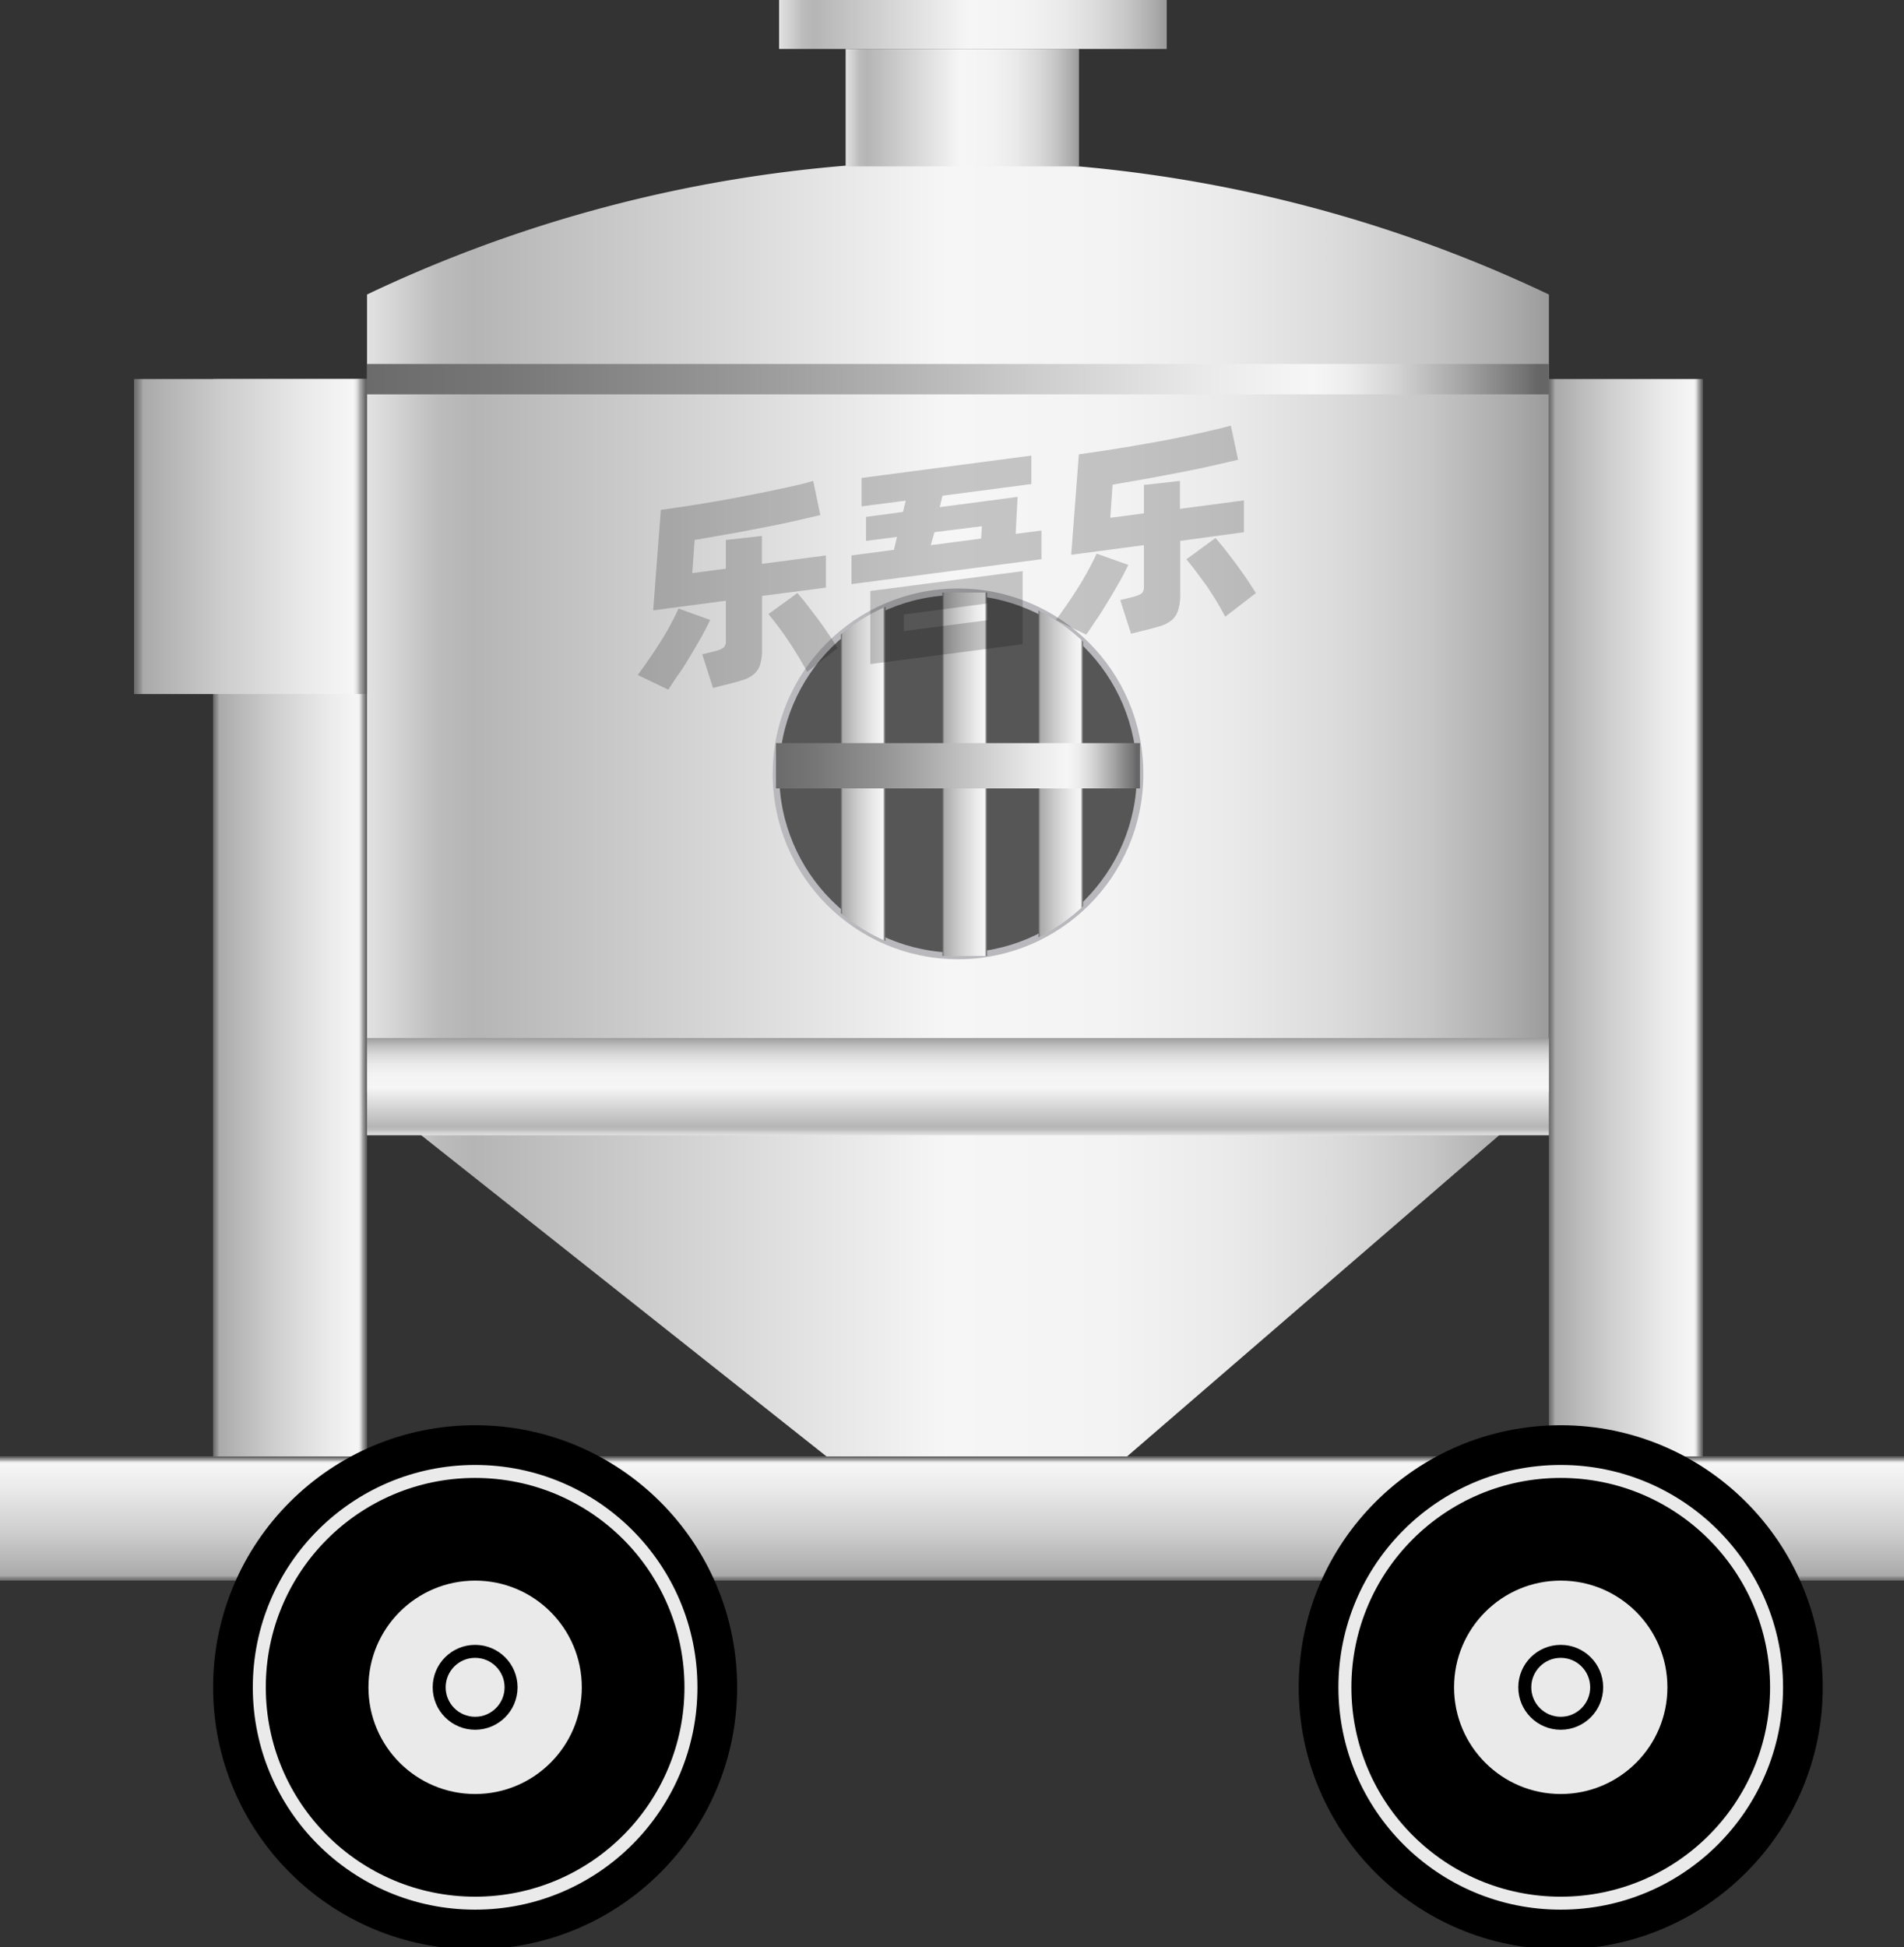 <svg xmlns="http://www.w3.org/2000/svg" xmlns:xlink="http://www.w3.org/1999/xlink" viewBox="0 0 146.71 150"><rect x="0" y="0" width="146.71" height="150" fill="#333333" stroke="none"/><defs><style>.cls-1,.cls-17,.cls-19{fill:none;}.cls-2{fill:url(#未命名的渐变_74);}.cls-3{fill:url(#未命名的渐变_105);}.cls-4{fill:url(#未命名的渐变_74-2);}.cls-5{fill:url(#未命名的渐变_74-3);}.cls-6{fill:url(#未命名的渐变_105-2);}.cls-7{fill:url(#未命名的渐变_67);}.cls-8{fill:#565656;stroke:#b9b8bc;stroke-width:0.5px;}.cls-17,.cls-19,.cls-8{stroke-miterlimit:10;}.cls-9{fill:url(#未命名的渐变_74-4);}.cls-10{clip-path:url(#clip-path);}.cls-11{fill:url(#未命名的渐变_74-5);}.cls-12{fill:url(#未命名的渐变_74-6);}.cls-13{fill:url(#未命名的渐变_67-2);}.cls-14{fill:url(#未命名的渐变_74-7);}.cls-15{fill:url(#未命名的渐变_105-3);}.cls-16{fill:url(#未命名的渐变_105-4);}.cls-17{stroke:#eaeaea;}.cls-18{fill:#eaeaea;}.cls-19{stroke:#000;}.cls-20{opacity:0.2;}</style><linearGradient id="未命名的渐变_74" x1="16.42" y1="70.7" x2="28.28" y2="70.7" gradientUnits="userSpaceOnUse"><stop offset="0" stop-color="#6b6b6b"/><stop offset="0.01" stop-color="#767676"/><stop offset="0.03" stop-color="#959595"/><stop offset="0.04" stop-color="#aaa"/><stop offset="0.37" stop-color="#ccc"/><stop offset="0.74" stop-color="#eaeaea"/><stop offset="0.94" stop-color="#f6f6f6"/><stop offset="0.95" stop-color="#ededed"/><stop offset="0.96" stop-color="#d4d4d4"/><stop offset="0.97" stop-color="#ababab"/><stop offset="0.99" stop-color="#737373"/><stop offset="0.99" stop-color="#666"/></linearGradient><linearGradient id="未命名的渐变_105" x1="28.28" y1="67.09" x2="119.35" y2="67.09" gradientUnits="userSpaceOnUse"><stop offset="0" stop-color="#e2e2e2"/><stop offset="0.03" stop-color="#d0d0d0"/><stop offset="0.06" stop-color="#bcbcbc"/><stop offset="0.09" stop-color="#b5b5b5"/><stop offset="0.49" stop-color="#f6f6f6"/><stop offset="0.63" stop-color="#f3f3f3"/><stop offset="0.73" stop-color="#eaeaea"/><stop offset="0.82" stop-color="#dbdbdb"/><stop offset="0.9" stop-color="#c6c6c6"/><stop offset="0.97" stop-color="#aaa"/><stop offset="1" stop-color="#9b9b9b"/></linearGradient><linearGradient id="未命名的渐变_74-2" x1="119.35" y1="70.7" x2="131.22" y2="70.7" xlink:href="#未命名的渐变_74"/><linearGradient id="未命名的渐变_74-3" x1="10.33" y1="41.33" x2="28.28" y2="41.33" xlink:href="#未命名的渐变_74"/><linearGradient id="未命名的渐变_105-2" x1="73.82" y1="87.46" x2="73.82" y2="79.97" xlink:href="#未命名的渐变_105"/><linearGradient id="未命名的渐变_67" x1="28.28" y1="29.21" x2="119.35" y2="29.21" gradientUnits="userSpaceOnUse"><stop offset="0" stop-color="#6b6b6b"/><stop offset="0.11" stop-color="#767676"/><stop offset="0.3" stop-color="#959595"/><stop offset="0.41" stop-color="#aaa"/><stop offset="0.56" stop-color="#ccc"/><stop offset="0.71" stop-color="#eaeaea"/><stop offset="0.8" stop-color="#f6f6f6"/><stop offset="0.83" stop-color="#ededed"/><stop offset="0.87" stop-color="#d4d4d4"/><stop offset="0.92" stop-color="#ababab"/><stop offset="0.98" stop-color="#737373"/><stop offset="0.99" stop-color="#666"/></linearGradient><linearGradient id="未命名的渐变_74-4" x1="72.62" y1="59.65" x2="76.06" y2="59.65" xlink:href="#未命名的渐变_74"/><clipPath id="clip-path"><circle class="cls-1" cx="73.82" cy="59.62" r="14.03"/></clipPath><linearGradient id="未命名的渐变_74-5" x1="64.79" y1="59.62" x2="68.22" y2="59.62" xlink:href="#未命名的渐变_74"/><linearGradient id="未命名的渐变_74-6" x1="80.02" y1="59.62" x2="83.46" y2="59.62" xlink:href="#未命名的渐变_74"/><linearGradient id="未命名的渐变_67-2" x1="59.79" y1="59" x2="87.85" y2="59" xlink:href="#未命名的渐变_67"/><linearGradient id="未命名的渐变_74-7" x1="73.43" y1="121.77" x2="73.43" y2="112.2" xlink:href="#未命名的渐变_74"/><linearGradient id="未命名的渐变_105-3" x1="65.16" y1="8.29" x2="83.14" y2="8.29" xlink:href="#未命名的渐变_105"/><linearGradient id="未命名的渐变_105-4" x1="60.03" y1="1.88" x2="89.89" y2="1.88" xlink:href="#未命名的渐变_105"/></defs><title>Vacuum pressure unloader（真空减压器）</title><g id="Vacuum_pressure_unloader_真空减压器_" data-name="Vacuum pressure unloader（真空减压器）"><rect class="cls-2" x="16.42" y="29.2" width="11.86" height="83.01"/><path class="cls-3" d="M119.35,84.15,75.76,121.77,28.28,84.15V22.69l.44-.21a106,106,0,0,1,90.63.21h0Z"/><rect class="cls-4" x="119.35" y="29.2" width="11.86" height="83.01"/><rect class="cls-5" x="10.33" y="29.2" width="17.96" height="24.27"/><rect class="cls-6" x="28.28" y="79.97" width="91.07" height="7.49"/><rect class="cls-7" x="28.28" y="28.04" width="91.07" height="2.34"/><circle class="cls-8" cx="73.82" cy="59.62" r="14.03"/><rect class="cls-9" x="72.62" y="45.65" width="3.44" height="28"/><g class="cls-10"><rect class="cls-11" x="64.79" y="45.62" width="3.44" height="28"/></g><g class="cls-10"><rect class="cls-12" x="80.02" y="45.62" width="3.44" height="28"/></g><rect class="cls-13" x="59.79" y="57.25" width="28.05" height="3.49"/><rect class="cls-14" y="112.2" width="146.86" height="9.57"/><rect class="cls-15" x="65.16" y="3.77" width="17.98" height="9.05"/><rect class="cls-16" x="60.03" y="-0.01" width="29.87" height="3.78"/><circle cx="36.61" cy="129.99" r="20.19"/><circle class="cls-17" cx="36.61" cy="129.99" r="16.63"/><circle class="cls-18" cx="36.61" cy="129.99" r="8.22"/><circle class="cls-19" cx="36.61" cy="129.99" r="2.77"/><circle cx="120.26" cy="129.99" r="20.19"/><circle class="cls-17" cx="120.26" cy="129.99" r="16.63"/><circle class="cls-18" cx="120.26" cy="129.99" r="8.22"/><circle class="cls-19" cx="120.26" cy="129.99" r="2.77"/><g class="cls-20"><path d="M54.72,47.76c-.17.37-.39.79-.65,1.26s-.54.94-.83,1.43-.6,1-.91,1.43-.58.88-.84,1.25L49.14,52c.27-.36.56-.77.87-1.22s.61-.9.9-1.36.55-.91.79-1.36.43-.83.58-1.18Zm4-1.85V50a4.05,4.05,0,0,1-.14,1.17,1.56,1.56,0,0,1-.45.73,2.28,2.28,0,0,1-.8.46c-.33.11-.74.23-1.21.34L54.94,53l-.83-2.59.89-.22a2.46,2.46,0,0,0,.72-.27.63.63,0,0,0,.21-.55V46.28l-5.6.74.59-7.74c.62-.08,1.27-.18,2-.29s1.39-.22,2.1-.34,1.43-.25,2.14-.39,1.41-.27,2.07-.41,1.28-.27,1.87-.4,1.11-.27,1.56-.4l.55,2.63-2.07.48c-.77.17-1.57.34-2.42.5S57,41,56.1,41.15l-2.58.45-.18,2.55,2.59-.34V41.6l2.78-.31v2.15l4.93-.65v2.48Zm2.72-.22c.17.19.39.45.65.78l.83,1.08c.29.39.58.79.86,1.21s.54.8.76,1.17l-2.35,1.83c-.19-.36-.41-.75-.66-1.16s-.51-.83-.78-1.23-.55-.79-.82-1.15-.51-.66-.72-.91Z"/><path d="M80.25,40.87v2.21L65.61,45V42.79l3.27-.43.24-1-2.39.31V39.82l2.85-.38.21-.87-3.4.44V36.82L79.47,35.1v2.19l-6.85.9-.21.88,6-.79-.15,2.85ZM67.06,45.53,78.8,44v5.63L67.06,51.16Zm2.58,3.09,6.45-.84V46.49l-6.45.85ZM71.72,42l3.88-.51.06-.95L72,41Z"/><path d="M86.94,43.52c-.18.37-.39.79-.65,1.25s-.54.95-.84,1.44-.6,1-.9,1.43-.59.88-.85,1.25l-2.34-1.12c.27-.37.56-.77.87-1.22s.6-.9.89-1.36.55-.91.79-1.36.43-.83.59-1.18Zm4-1.85v4.12A3.73,3.73,0,0,1,90.78,47a1.63,1.63,0,0,1-.44.73,2.42,2.42,0,0,1-.81.46c-.33.11-.73.22-1.21.34l-1.17.29-.83-2.59.89-.22a2.69,2.69,0,0,0,.73-.27.65.65,0,0,0,.2-.55V42l-5.6.74L83.13,35c.62-.08,1.27-.18,2-.29s1.39-.22,2.11-.34L89.34,34c.72-.13,1.41-.27,2.07-.41s1.29-.27,1.87-.41,1.11-.26,1.56-.39l.56,2.63-2.08.48c-.76.17-1.57.34-2.41.5l-2.6.49-2.58.45-.18,2.55,2.59-.34V37.36l2.78-.31V39.2l4.93-.65V41Zm2.72-.22c.17.19.39.45.65.78s.54.69.83,1.08.58.79.86,1.2.54.81.77,1.18l-2.36,1.82c-.19-.35-.4-.74-.65-1.15s-.52-.83-.79-1.24L92.14,44c-.27-.36-.51-.66-.73-.91Z"/></g></g></svg>